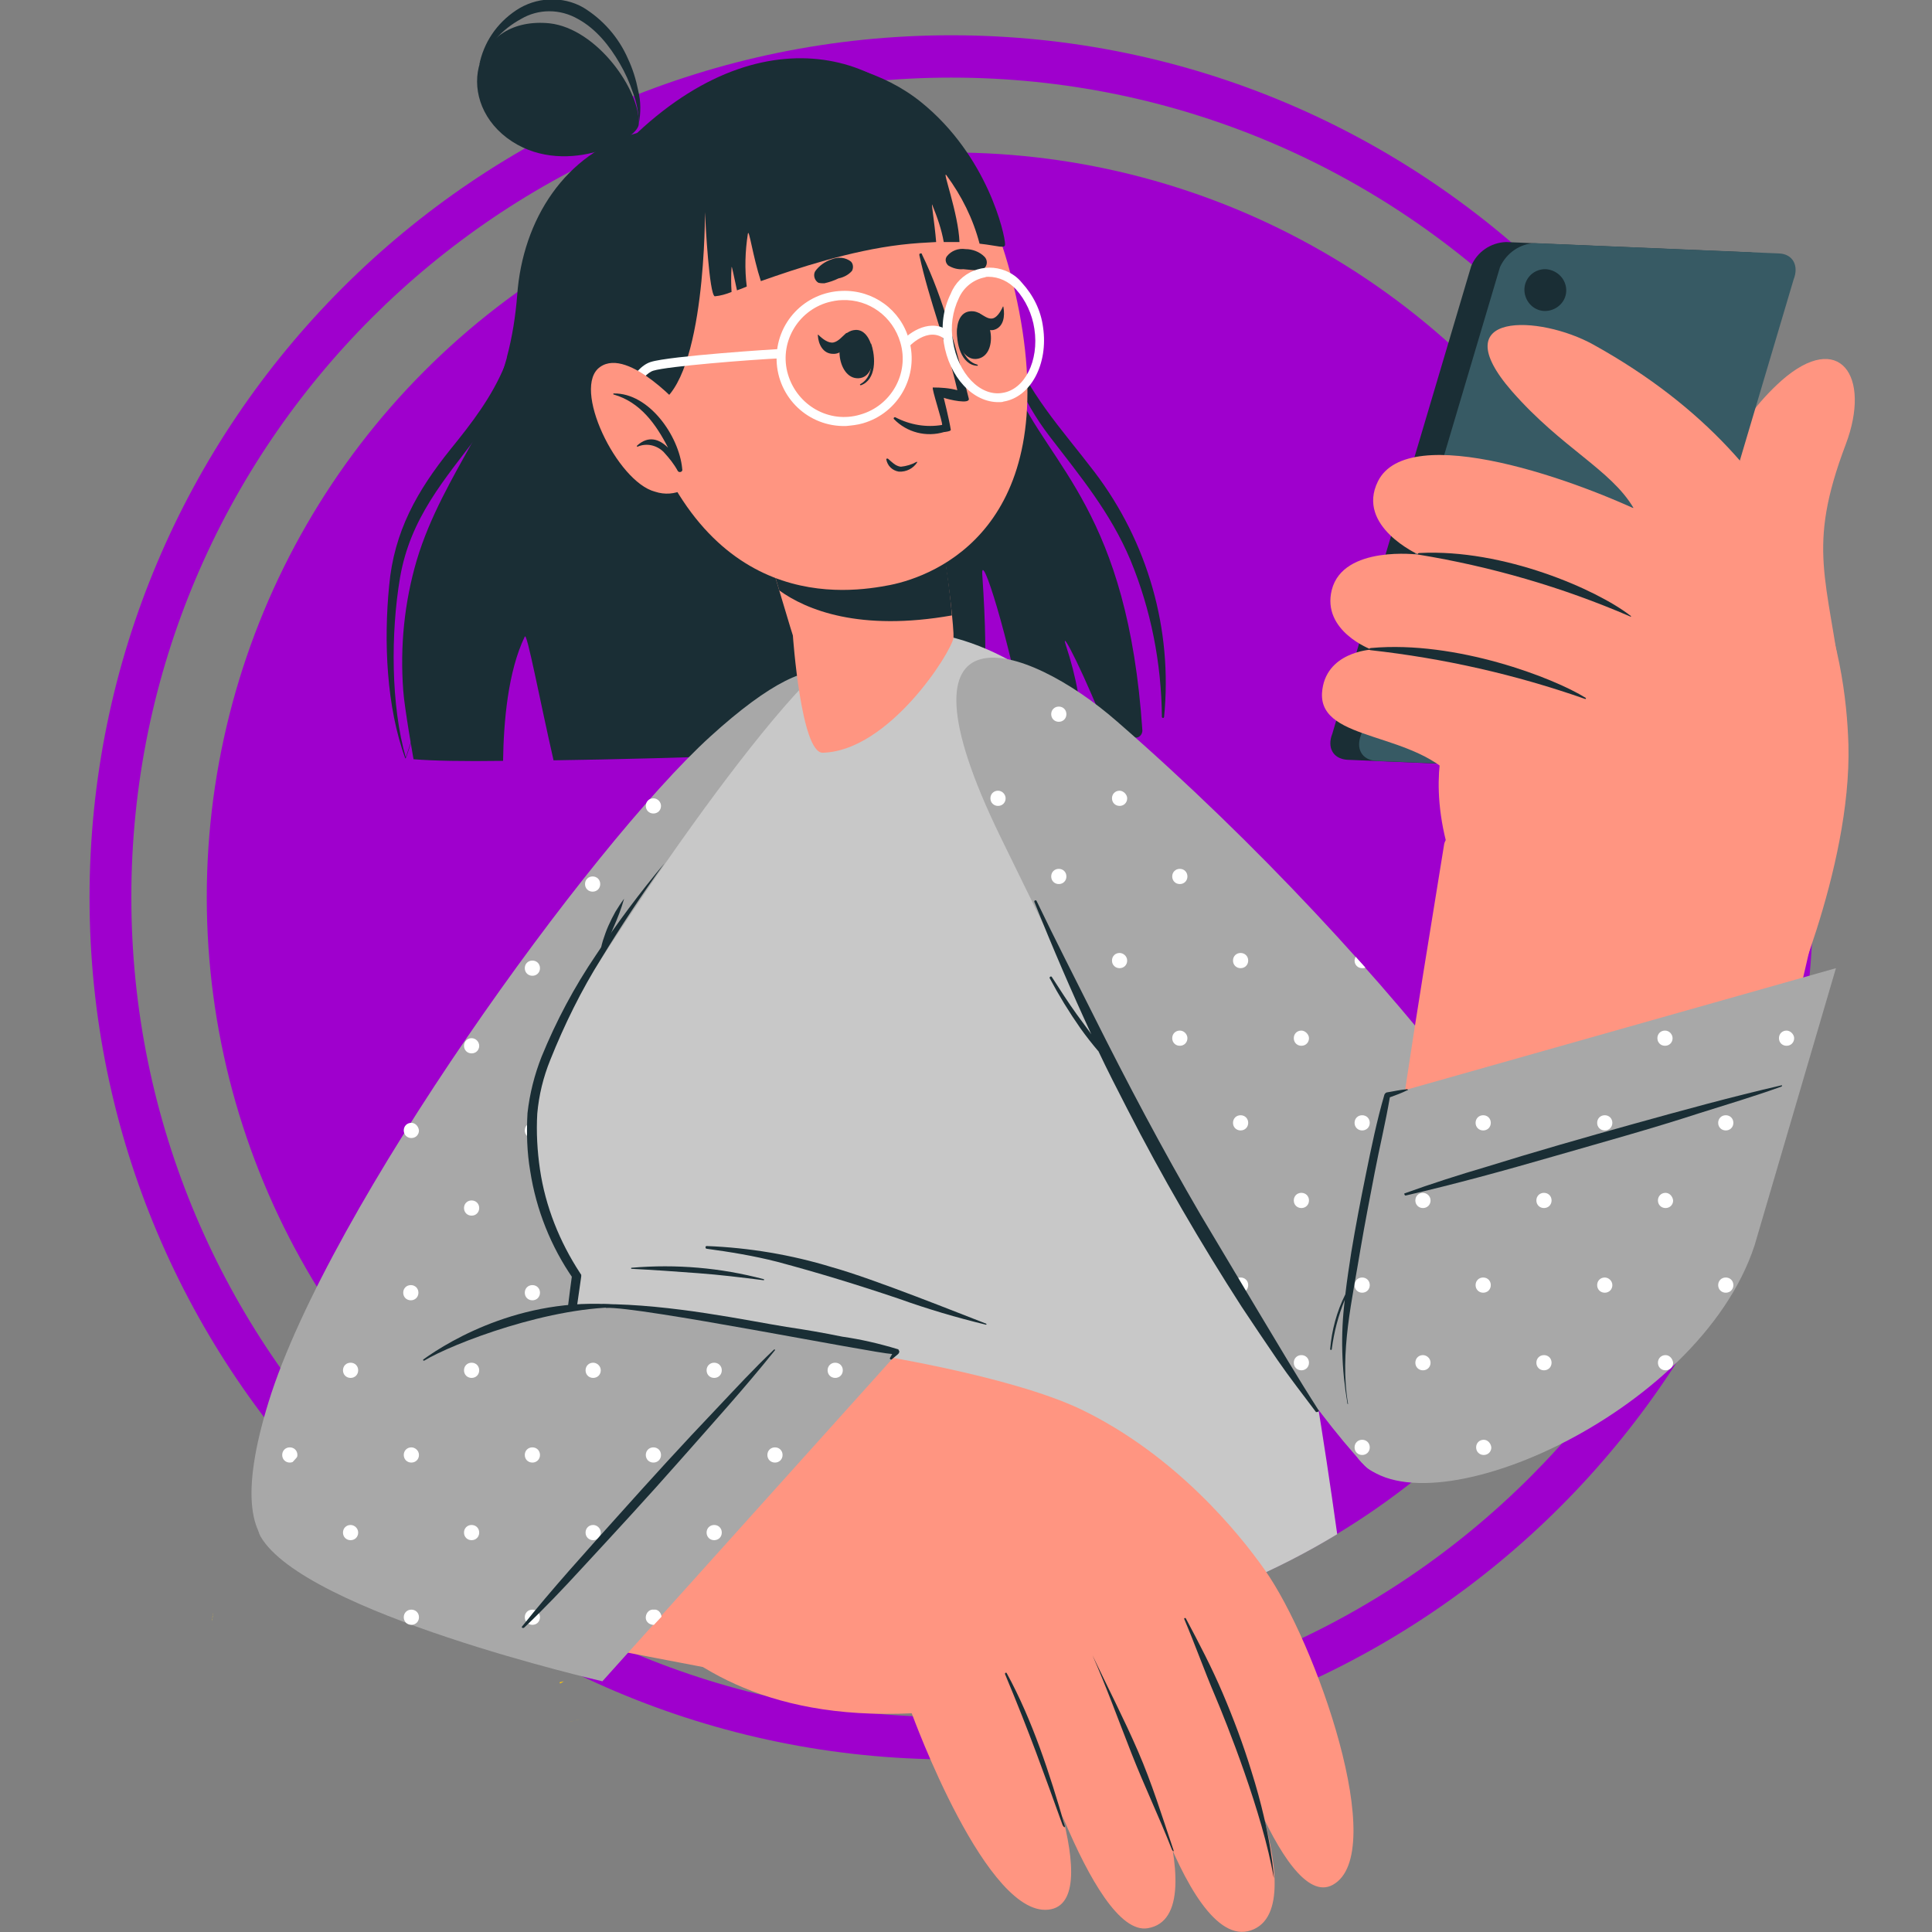 <?xml version="1.0" encoding="utf-8"?>
<!-- Generator: Adobe Illustrator 26.2.1, SVG Export Plug-In . SVG Version: 6.00 Build 0)  -->
<svg version="1.1" id="Layer_1" xmlns="http://www.w3.org/2000/svg" xmlns:xlink="http://www.w3.org/1999/xlink" x="0px" y="0px"
	 viewBox="0 0 356 356" style="enable-background:new 0 0 356 356;" xml:space="preserve">
<rect x="0" y="0" width="356" height="356" fill="#808080" stroke="none"/>
<style type="text/css">
	.st0{fill:#9F00CD;}
	.st1{fill:#1A2E35;}
	.st2{fill:#FFC800;}
	.st3{fill:#FF9581;}
	.st4{fill:#A8A8A8;}
	.st5{fill:#FFFFFF;}
	.st6{fill:#C8C8C8;}
	.st7{fill:#375A64;}
	.st8{fill:#DCDCDC;}
</style>
<path class="st0" d="M175.3,324.2c-87.6,0-158.8-71.2-158.8-158.8S87.7,6.5,175.3,6.5s158.8,71.2,158.8,158.8
	S262.9,324.2,175.3,324.2z M175.3,14.3C92,14.3,24.2,82,24.2,165.3S92,316.4,175.3,316.4s151-67.8,151-151.1S258.6,14.3,175.3,14.3z
	"/>
<circle class="st0" cx="175.3" cy="165.3" r="137.2"/>
<path class="st1" d="M210.5,134.6c0,0.6-0.4,1.2-1,1.3c-1.4,0.1-3.1,0.2-5,0.3c-4.5-11.7-9.3-21-8.1-17.3c1.9,5.7,3,11.6,3.1,17.6
	c-2.2,0.1-7.3,0.4-9.9,0.5c-3.9-20.6-8.9-35.8-8.6-31.1c1.3,19,0.1,25.1-1.2,31.6c-23.9,1.1-55.2,2.3-77.8,2.6
	c-2.6-11.4-4.9-23.7-5.3-22.8c-3.1,6.4-3.9,15.7-4,22.9c-7.2,0.1-13,0-16.5-0.3c0,0-1.7-9.6-1.9-12.7c-0.6-8.1,0.2-16.2,2.5-24
	c2.4-8,6.5-15,10.5-22.2l0.1-0.2c0,0,0,0,0-0.1c2.6-4.7,4.6-9.7,6-14.8c0,0,0-0.1,0-0.1c1-3.7,1.6-7.6,1.9-11.4
	c1-14,8.9-26.2,22.1-29.9c25-23.4,50-13.6,57.5,4.4c0.7,1.8,1.4,3.8,2.1,6v0.1c2.6,8.1,4.8,18.6,7,26.8l0,0c0,0,0,0.1,0,0.1l0,0
	c0.8,3.2,1.8,6.3,3,9.4C193.4,86,207.8,94.3,210.5,134.6z"/>
<path class="st1" d="M111.8,28.5c-8.7,4.5-14,11.1-15.3,21.4c-0.8,6-1.2,11.8-3.5,17.5c-2.4,5.8-6.1,10.6-10,15.4
	c-6.1,7.6-10.4,15.1-11.3,25.2c-1,10.2-0.5,22.3,3,31.8 M74.8,139.7c-2.8-9.7-2.8-23.1-1.1-33.2c1.9-11.1,8.2-18.1,14.6-26.6
	c5.1-6.6,8.4-14.4,9.5-22.7c0.6-5.1,0.6-10.3,2.6-15.1c2.4-5.7,7.3-9.3,12.1-12.5c0.3-0.2,0.3-0.6,0.2-0.8c-0.2-0.2-0.5-0.3-0.8-0.2
	L74.8,139.7z"/>
<path class="st1" d="M201.7,87c-6.1-8-12.5-14.7-16.1-24.6c-3.3-9-5.1-18.5-8.4-27.5c0-0.1-0.1-0.1-0.1-0.1c-0.1,0-0.1,0.1-0.1,0.1
	c5.1,16,6.1,32.1,16.4,45.5c5.6,7.3,11.2,14,14.9,22.8c3.8,9.2,5.7,19,5.8,28.9c0,0.1,0.1,0.2,0.2,0.2s0.2-0.1,0.2-0.2
	C216.1,116,211.5,99.9,201.7,87z"/>
<path class="st2" d="M39.1,298.3c0.1-0.4,0.1-0.8,0.2-1.2c-0.1,0.5-0.2,1-0.2,1.5C39.1,298.5,39.1,298.4,39.1,298.3z"/>
<path class="st2" d="M103.9,309.8c-0.2,0.1-0.4,0.3-0.7,0.4l-0.1-0.2l0,0C103.4,309.9,103.6,309.9,103.9,309.8
	C103.8,309.8,103.9,309.8,103.9,309.8z"/>
<path class="st3" d="M130.7,137.4c-40.5,41.1-91.5,127.5-82,145c10.6,19.5,67-38.1,66.8-41.4c-0.2-2.6,19.7-55,34.8-93.2
	S140.7,127.2,130.7,137.4z"/>
<path class="st4" d="M115.9,241c1.7-5.6,28.7-74.8,36.5-96.7s0.6-28.7-21.5-8.6s-70.4,87-81.4,122.6c-10.6,34.2,7,34.2,30.3,18.5
	C98.7,263.8,115.9,241,115.9,241z"/>
<path class="st5" d="M155.2,132.5c0,0.4-0.1,0.8-0.1,1.2c-0.3,0.4-0.7,0.6-1.2,0.6c-0.8,0-1.4-0.6-1.4-1.4c0,0,0,0,0,0
	c0-0.8,0.6-1.4,1.4-1.4C154.5,131.6,155,131.9,155.2,132.5z M109.2,161.5c-0.8,0-1.4,0.6-1.4,1.4c0,0.8,0.6,1.4,1.4,1.4
	c0.8,0,1.4-0.6,1.4-1.4c0,0,0,0,0,0C110.6,162.1,110,161.5,109.2,161.5C109.3,161.4,109.3,161.4,109.2,161.5L109.2,161.5z
	 M131.6,161.5c-0.8,0-1.4,0.6-1.4,1.4c0,0.8,0.6,1.4,1.4,1.4c0.8,0,1.4-0.6,1.4-1.4c0,0,0,0,0,0C133,162.1,132.4,161.5,131.6,161.5
	C131.6,161.4,131.6,161.4,131.6,161.5L131.6,161.5z M120.4,147.1c-0.8,0-1.4,0.6-1.4,1.4s0.6,1.4,1.4,1.4s1.4-0.6,1.4-1.4l0,0
	C121.8,147.8,121.2,147.1,120.4,147.1C120.4,147.1,120.4,147.1,120.4,147.1L120.4,147.1z M142.8,147.1c-0.8,0-1.4,0.6-1.4,1.4
	s0.6,1.4,1.4,1.4s1.4-0.6,1.4-1.4l0,0C144.2,147.8,143.5,147.1,142.8,147.1C142.8,147.1,142.8,147.1,142.8,147.1L142.8,147.1z
	 M86.9,191.3c-0.8,0-1.4,0.6-1.4,1.4s0.6,1.4,1.4,1.4s1.4-0.6,1.4-1.4l0,0C88.3,192,87.7,191.3,86.9,191.3
	C86.9,191.3,86.9,191.3,86.9,191.3L86.9,191.3z M109.2,191.3c-0.8,0-1.4,0.6-1.4,1.4s0.6,1.4,1.4,1.4s1.4-0.6,1.4-1.4l0,0
	C110.6,192,110,191.3,109.2,191.3C109.3,191.3,109.3,191.3,109.2,191.3L109.2,191.3z M131.6,191.3c-0.8,0-1.4,0.6-1.4,1.4
	s0.6,1.4,1.4,1.4s1.4-0.6,1.4-1.4l0,0C133,192,132.4,191.3,131.6,191.3C131.6,191.3,131.6,191.3,131.6,191.3L131.6,191.3z M98.1,177
	c-0.8,0-1.4,0.6-1.4,1.4s0.6,1.4,1.4,1.4s1.4-0.6,1.4-1.4l0,0C99.5,177.6,98.9,177,98.1,177z M120.4,177c-0.8,0-1.4,0.6-1.4,1.4
	s0.6,1.4,1.4,1.4s1.4-0.6,1.4-1.4l0,0C121.8,177.6,121.2,177,120.4,177z M86.9,221.2c-0.8,0-1.4,0.6-1.4,1.4s0.6,1.4,1.4,1.4
	s1.4-0.6,1.4-1.4l0,0C88.3,221.8,87.7,221.2,86.9,221.2L86.9,221.2z M109.3,221.2c-0.8,0-1.4,0.6-1.4,1.4s0.6,1.4,1.4,1.4
	s1.4-0.6,1.4-1.4l0,0C110.6,221.8,110,221.2,109.3,221.2L109.3,221.2z M75.8,206.9c-0.8,0-1.4,0.6-1.4,1.4c0,0.8,0.6,1.4,1.4,1.4
	c0.8,0,1.4-0.6,1.4-1.4c0,0,0,0,0,0C77.1,207.5,76.5,206.9,75.8,206.9C75.8,206.9,75.8,206.9,75.8,206.9z M98.1,206.9
	c-0.8,0-1.4,0.6-1.4,1.4c0,0.8,0.6,1.4,1.4,1.4c0.8,0,1.4-0.6,1.4-1.4c0,0,0,0,0,0C99.5,207.5,98.9,206.9,98.1,206.9
	C98.1,206.9,98.1,206.9,98.1,206.9z M120.4,206.9c-0.8,0-1.4,0.6-1.4,1.4c0,0.8,0.6,1.4,1.4,1.4c0.8,0,1.4-0.6,1.4-1.4c0,0,0,0,0,0
	C121.8,207.5,121.2,206.9,120.4,206.9C120.4,206.9,120.4,206.9,120.4,206.9z M64.6,251.1c-0.8,0-1.4,0.6-1.4,1.4
	c0,0.8,0.6,1.4,1.4,1.4c0.8,0,1.4-0.6,1.4-1.4c0,0,0,0,0,0C66,251.7,65.4,251.1,64.6,251.1C64.6,251.1,64.6,251.1,64.6,251.1
	L64.6,251.1z M86.9,251.1c-0.8,0-1.4,0.6-1.4,1.4c0,0.8,0.6,1.4,1.4,1.4c0.8,0,1.4-0.6,1.4-1.4c0,0,0,0,0,0
	C88.3,251.7,87.7,251.1,86.9,251.1C86.9,251.1,86.9,251.1,86.9,251.1L86.9,251.1z M75.7,236.8c-0.8,0-1.4,0.6-1.4,1.4
	s0.6,1.4,1.4,1.4s1.4-0.6,1.4-1.4l0,0C77.1,237.4,76.5,236.8,75.7,236.8L75.7,236.8z M98.1,236.8c-0.8,0-1.4,0.6-1.4,1.4
	s0.6,1.4,1.4,1.4s1.4-0.6,1.4-1.4l0,0C99.5,237.4,98.9,236.8,98.1,236.8L98.1,236.8z M64.6,281c-0.8,0-1.4,0.6-1.4,1.4
	c0,0.8,0.6,1.4,1.4,1.4s1.4-0.6,1.4-1.4S65.3,281,64.6,281L64.6,281z M53.4,266.7c-0.8,0-1.4,0.6-1.4,1.4c0,0.8,0.6,1.4,1.4,1.4
	s1.4-0.6,1.4-1.4c0,0,0,0,0,0C54.8,267.3,54.2,266.7,53.4,266.7C53.4,266.7,53.4,266.7,53.4,266.7L53.4,266.7z M75.8,266.7
	c-0.8,0-1.4,0.6-1.4,1.4c0,0.8,0.6,1.4,1.4,1.4c0.8,0,1.4-0.6,1.4-1.4c0,0,0,0,0,0C77.2,267.3,76.5,266.7,75.8,266.7
	C75.8,266.7,75.8,266.7,75.8,266.7L75.8,266.7z"/>
<path class="st6" d="M246.4,282.7C201.2,310.1,144.2,309,100,280l0.3-1.8l5.8-43.1c0,0-13.7-23.9-5.7-41.1c4-8.7,39.2-62.8,54-73.5
	c13.9-10.1,34.1,0.7,41.6,8.6C222.6,157.2,236.3,210.4,246.4,282.7z"/>
<path class="st1" d="M100.4,278.2c0.7-7.2,1.5-14.4,2.4-21.6s1.6-14.4,2.6-21.6l0.2,0.6c-4.1-5.9-6.8-12.7-7.9-19.8
	c-0.6-3.5-0.7-7.1-0.5-10.7c0.4-3.6,1.3-7.1,2.6-10.4c2.7-6.6,6-12.8,10-18.7c3.9-5.9,8.1-11.5,12.6-16.9c-4.1,5.7-8,11.6-11.6,17.5
	c-3.7,5.9-6.8,12.2-9.4,18.7c-1.3,3.2-2.1,6.5-2.4,9.9c-0.2,3.4,0,6.9,0.5,10.3c1,6.8,3.6,13.3,7.4,19.1l0.2,0.3v0.3
	c-1,7.2-2.1,14.3-3.2,21.5C102.8,263.9,101.6,271.1,100.4,278.2z"/>
<path class="st1" d="M110.6,176.2c0-1,0.2-1.9,0.5-2.9c0.3-0.9,0.6-1.8,1-2.7c0.4-0.9,0.8-1.7,1.3-2.6c0.5-0.8,1-1.6,1.6-2.4
	c-0.5,1.8-1.2,3.6-2,5.4C112.3,172.7,111.5,174.4,110.6,176.2z"/>
<path class="st1" d="M130.2,229.6c7.8,0.3,15.6,1.6,23.1,3.9c7.6,2.1,24.2,8.8,28.4,10.4c0,0,0.1,0.1,0.1,0.1c0,0-0.1,0.1-0.1,0.1
	l0,0c-5.4-1.3-10.8-2.9-16.1-4.8c-7.4-2.5-14.9-4.8-22.4-6.8c-4.3-1.1-8.6-1.8-13-2.4c-0.1,0-0.2-0.1-0.2-0.3
	C130,229.7,130.1,229.6,130.2,229.6z"/>
<path class="st1" d="M116.4,233.6c8.2-0.7,16.4,0,24.3,2.1c0,0,0.1,0,0.1,0.1c0,0,0,0.1-0.1,0.1c-4-0.5-8-1-12.1-1.3
	s-8.1-0.6-12.2-0.8c-0.1,0-0.1,0-0.1-0.1S116.3,233.6,116.4,233.6z"/>
<path class="st3" d="M48.7,282.4c9.1,13,34,15.5,95.9,27.7c8.6,1.7,36.7-55.6,27.6-57.9c-11.4-2.9-56.3-11.4-59.7-11.6
	C84.2,238.7,42.5,273.5,48.7,282.4z"/>
<path class="st3" d="M159.8,249.4c0,0,26.2,4,39.4,10.3c17.6,8.5,29.3,23.1,33.8,29.5c9.5,13.4,23.1,52.3,12.6,58.1
	c-9.5,5.3-21.4-35.1-21.4-35.1s19,39.2,6.3,43.5s-23.8-43.5-23.8-43.5s18.6,40.8,4.8,43.1c-10.4,1.8-22.9-40.9-22.9-40.9
	s15.7,35.1,5.1,37.4c-11.7,2.5-25.7-36.1-25.7-36.1c-27.9,1.3-41.8-9.5-50.7-18.3C115.1,295.4,159.8,249.4,159.8,249.4z"/>
<path class="st1" d="M218.5,298.2c2.4,4.5,4.8,9.1,6.8,13.8s3.8,9.5,5.3,14.4c3.8,12,4.2,20.1,4.1,19.6c-2-11.8-8.8-28.8-10.8-33.5
	s-3.7-9.5-5.7-14.2C218.2,298.1,218.4,298.1,218.5,298.2z"/>
<path class="st1" d="M201.3,305c2.8,5.9,5.8,11.7,8.4,17.7s4.4,11.9,6.5,18.1c0.2,0.5-0.1,0.4-0.3-0.1c-2.4-6.1-5-11.5-7.4-17.6
	s-4.6-12.2-7.2-18.1C201.1,305,201.2,305,201.3,305z"/>
<path class="st1" d="M185.5,308.3c4.8,8.8,7.9,18.5,10.7,28.1c0.1,0.5-0.2,0.3-0.4-0.1c-3.4-9.4-6-16.8-10.6-27.8
	C185.1,308.3,185.4,308.1,185.5,308.3z"/>
<path class="st4" d="M165.3,249.4L111,309.8c0,0-54.9-12.6-63-26.7c-5.3-9.3,36-46.8,67.2-42.4L165.3,249.4z"/>
<path class="st5" d="M88.3,252.5c0,0.8-0.6,1.4-1.4,1.4c-0.8,0-1.4-0.6-1.4-1.4c0-0.8,0.6-1.4,1.4-1.4c0,0,0,0,0,0
	C87.7,251.1,88.3,251.7,88.3,252.5z M109.3,251.1c-0.8,0-1.4,0.6-1.4,1.4c0,0.8,0.6,1.4,1.4,1.4c0.8,0,1.4-0.6,1.4-1.4c0,0,0,0,0,0
	C110.7,251.7,110,251.1,109.3,251.1C109.3,251.1,109.3,251.1,109.3,251.1L109.3,251.1z M131.6,251.1c-0.8,0-1.4,0.6-1.4,1.4
	c0,0.8,0.6,1.4,1.4,1.4c0.8,0,1.4-0.6,1.4-1.4c0,0,0,0,0,0C133,251.7,132.4,251.1,131.6,251.1C131.6,251.1,131.6,251.1,131.6,251.1
	L131.6,251.1z M153.9,251.1c-0.8,0-1.4,0.6-1.4,1.4c0,0.8,0.6,1.4,1.4,1.4c0.8,0,1.4-0.6,1.4-1.4c0,0,0,0,0,0
	C155.3,251.7,154.7,251.1,153.9,251.1C153.9,251.1,153.9,251.1,153.9,251.1L153.9,251.1z M64.6,281c-0.8,0-1.4,0.6-1.4,1.4
	c0,0.8,0.6,1.4,1.4,1.4s1.4-0.6,1.4-1.4S65.3,281,64.6,281L64.6,281z M86.9,281c-0.8,0-1.4,0.6-1.4,1.4c0,0.8,0.6,1.4,1.4,1.4
	s1.4-0.6,1.4-1.4S87.7,281,86.9,281L86.9,281z M109.3,281c-0.8,0-1.4,0.6-1.4,1.4c0,0.8,0.6,1.4,1.4,1.4s1.4-0.6,1.4-1.4
	S110,281,109.3,281L109.3,281z M131.6,281c-0.8,0-1.4,0.6-1.4,1.4c0,0.8,0.6,1.4,1.4,1.4s1.4-0.6,1.4-1.4S132.4,281,131.6,281
	L131.6,281z M75.8,266.7c-0.8,0-1.4,0.6-1.4,1.4c0,0.8,0.6,1.4,1.4,1.4c0.8,0,1.4-0.6,1.4-1.4c0,0,0,0,0,0
	C77.2,267.3,76.5,266.7,75.8,266.7C75.8,266.7,75.8,266.7,75.8,266.7L75.8,266.7z M98.1,266.7c-0.8,0-1.4,0.6-1.4,1.4
	c0,0.8,0.6,1.4,1.4,1.4c0.8,0,1.4-0.6,1.4-1.4c0,0,0,0,0,0C99.5,267.3,98.9,266.7,98.1,266.7C98.1,266.7,98.1,266.7,98.1,266.7
	L98.1,266.7z M120.4,266.7c-0.8,0-1.4,0.6-1.4,1.4c0,0.8,0.6,1.4,1.4,1.4c0.8,0,1.4-0.6,1.4-1.4c0,0,0,0,0,0
	C121.8,267.3,121.2,266.7,120.4,266.7C120.5,266.7,120.4,266.7,120.4,266.7L120.4,266.7z M142.8,266.7c-0.8,0-1.4,0.6-1.4,1.4
	c0,0.8,0.6,1.4,1.4,1.4c0.8,0,1.4-0.6,1.4-1.4c0,0,0,0,0,0C144.2,267.3,143.6,266.7,142.8,266.7
	C142.8,266.7,142.8,266.7,142.8,266.7L142.8,266.7z M75.8,296.6c-0.8,0-1.4,0.6-1.4,1.4c0,0.8,0.6,1.4,1.4,1.4s1.4-0.6,1.4-1.4
	C77.2,297.2,76.6,296.6,75.8,296.6C75.8,296.5,75.8,296.5,75.8,296.6L75.8,296.6z M98.1,296.6c-0.8,0-1.4,0.6-1.4,1.4
	c0,0.8,0.6,1.4,1.4,1.4s1.4-0.6,1.4-1.4C99.5,297.2,98.9,296.6,98.1,296.6C98.1,296.5,98.1,296.5,98.1,296.6L98.1,296.6z
	 M120.5,296.6c-0.8-0.1-1.4,0.5-1.5,1.3c-0.1,0.8,0.5,1.4,1.3,1.5c0.1,0,0.2,0,0.2,0l1.4-1.5l0,0
	C121.8,297.1,121.2,296.5,120.5,296.6L120.5,296.6z"/>
<path class="st1" d="M78,250.5c5-3.6,19.2-12.1,37.3-9.9c0.2,0,0.2,0.3,0,0.3c-13.6-0.4-32,6.7-37.1,9.8
	C78,250.8,77.9,250.6,78,250.5z"/>
<path class="st1" d="M96.2,299.7c5.6-7,11.6-13.6,17.6-20.3s12-13.3,18.2-19.8c3.5-3.7,6.9-7.4,10.6-10.9c0.1-0.1,0.3,0,0.2,0.1
	c-5.6,7-11.6,13.6-17.5,20.3s-12,13.3-18.1,19.9c-3.4,3.7-6.9,7.4-10.6,10.9C96.4,300.1,96,299.9,96.2,299.7z"/>
<path class="st1" d="M165.4,248.6c-3.3-1-6.7-1.8-10.2-2.3c-3.4-0.7-6.9-1.3-10.3-1.8c-6.9-1.1-21.2-4.2-33.9-4.2
	c-0.1,0,0.6,0.7,0.7,0.7c6-0.3,49.1,8.3,52.7,8.5c-0.1,0.2-0.3,0.5-0.4,0.7c-0.1,0.2,0.1,0.4,0.3,0.3c0.4-0.3,0.8-0.7,1.2-1
	c0.2-0.2,0.3-0.5,0.1-0.7C165.6,248.7,165.5,248.6,165.4,248.6z"/>
<path class="st4" d="M205.9,133c51.9,45.2,92.7,101.1,90,115.1c-4.9,26-39.2,27.6-44.4,22c-21-22.8-43.2-66.8-67.2-116
	C162.9,110.1,188.9,118.1,205.9,133z"/>
<path class="st5" d="M196.5,131.6c0,0.8-0.6,1.4-1.4,1.4c-0.8,0-1.4-0.6-1.4-1.4c0-0.8,0.6-1.4,1.4-1.4c0,0,0,0,0,0
	C195.9,130.2,196.5,130.8,196.5,131.6C196.5,131.5,196.5,131.5,196.5,131.6z M195.1,160.1c-0.8,0-1.4,0.6-1.4,1.4s0.6,1.4,1.4,1.4
	c0.8,0,1.4-0.6,1.4-1.4c0,0,0,0,0,0C196.5,160.7,195.9,160.1,195.1,160.1z M217.4,160.1c-0.8,0-1.4,0.6-1.4,1.4s0.6,1.4,1.4,1.4
	c0.8,0,1.4-0.6,1.4-1.4c0,0,0,0,0,0C218.8,160.7,218.2,160.1,217.4,160.1z M183.9,145.7c-0.8,0-1.4,0.6-1.4,1.4s0.6,1.4,1.4,1.4
	c0.8,0,1.4-0.6,1.4-1.4c0,0,0,0,0,0C185.3,146.4,184.7,145.7,183.9,145.7C183.9,145.7,183.9,145.7,183.9,145.7L183.9,145.7z
	 M206.3,145.7c-0.8,0-1.4,0.6-1.4,1.4c0,0.8,0.6,1.4,1.4,1.4c0.8,0,1.4-0.6,1.4-1.4c0,0,0,0,0,0C207.7,146.4,207,145.7,206.3,145.7
	L206.3,145.7L206.3,145.7z M217.4,189.9c-0.8,0-1.4,0.6-1.4,1.4c0,0.8,0.6,1.4,1.4,1.4c0.8,0,1.4-0.6,1.4-1.4c0,0,0,0,0,0
	C218.8,190.6,218.2,189.9,217.4,189.9L217.4,189.9L217.4,189.9z M239.8,189.9c-0.8,0-1.4,0.6-1.4,1.4c0,0.8,0.6,1.4,1.4,1.4
	c0.8,0,1.4-0.6,1.4-1.4c0,0,0,0,0,0C241.2,190.6,240.5,189.9,239.8,189.9L239.8,189.9L239.8,189.9z M261.6,190
	c-0.7,0.3-1.1,1-0.8,1.8c0.3,0.7,1,1.1,1.8,0.8c0.3-0.1,0.6-0.3,0.7-0.6C262.7,191.4,262.2,190.7,261.6,190L261.6,190z M206.3,175.6
	c-0.8,0-1.4,0.6-1.4,1.4s0.6,1.4,1.4,1.4c0.8,0,1.4-0.6,1.4-1.4c0,0,0,0,0,0C207.7,176.2,207,175.6,206.3,175.6L206.3,175.6z
	 M228.6,175.6c-0.8,0-1.4,0.6-1.4,1.4c0,0.8,0.6,1.4,1.4,1.4c0.8,0,1.4-0.6,1.4-1.4c0,0,0,0,0,0C230,176.2,229.4,175.6,228.6,175.6
	L228.6,175.6z M249.8,176.3c-0.1,0.2-0.2,0.5-0.2,0.7c0,0.8,0.6,1.4,1.4,1.4c0.2,0,0.4,0,0.6-0.1C251,177.6,250.4,177,249.8,176.3
	L249.8,176.3z M218,219.9c0.3,0.5,0.5,1,0.8,1.5c0-0.1,0-0.1,0-0.2C218.8,220.6,218.5,220.1,218,219.9z M239.8,219.8
	c-0.8,0-1.4,0.6-1.4,1.4s0.6,1.4,1.4,1.4c0.8,0,1.4-0.6,1.4-1.4c0,0,0,0,0,0C241.2,220.4,240.6,219.8,239.8,219.8
	C239.8,219.8,239.8,219.8,239.8,219.8L239.8,219.8z M262.2,219.8c-0.8,0-1.4,0.6-1.4,1.4s0.6,1.4,1.4,1.4c0.8,0,1.4-0.6,1.4-1.4
	c0,0,0,0,0,0C263.5,220.4,262.9,219.8,262.2,219.8C262.1,219.8,262.1,219.8,262.2,219.8L262.2,219.8z M284,219.9L284,219.9
	c-0.5,0.2-0.8,0.7-0.8,1.3c0,0.8,0.7,1.4,1.4,1.4c0.3,0,0.7-0.1,0.9-0.4C284.9,221.5,284.4,220.7,284,219.9L284,219.9z M228.6,205.5
	c-0.8,0-1.4,0.6-1.4,1.4c0,0.8,0.6,1.4,1.4,1.4c0.8,0,1.4-0.6,1.4-1.4c0,0,0,0,0,0C230,206.1,229.4,205.5,228.6,205.5
	C228.6,205.5,228.6,205.5,228.6,205.5L228.6,205.5z M251,205.5c-0.8,0-1.4,0.6-1.4,1.4c0,0.8,0.6,1.4,1.4,1.4c0.8,0,1.4-0.6,1.4-1.4
	c0,0,0,0,0,0C252.4,206.1,251.8,205.5,251,205.5L251,205.5z M274.7,206.6L274.7,206.6L274.7,206.6c-0.2-0.3-0.4-0.6-0.6-0.9
	c-0.7-0.4-1.5-0.1-1.9,0.5c-0.1,0.2-0.2,0.4-0.2,0.7c-0.1,0.8,0.5,1.4,1.3,1.5c0.8,0.1,1.4-0.5,1.5-1.3c0-0.1,0-0.2,0-0.2
	C274.7,206.8,274.7,206.7,274.7,206.6L274.7,206.6z M239.8,249.7c-0.8,0-1.4,0.6-1.4,1.4c0,0.8,0.6,1.4,1.4,1.4
	c0.8,0,1.4-0.6,1.4-1.4c0,0,0,0,0,0C241.2,250.3,240.6,249.7,239.8,249.7C239.8,249.7,239.8,249.7,239.8,249.7L239.8,249.7z
	 M262.2,249.7c-0.8,0-1.4,0.6-1.4,1.4c0,0.8,0.6,1.4,1.4,1.4c0.8,0,1.4-0.6,1.4-1.4c0,0,0,0,0,0
	C263.5,250.3,262.9,249.7,262.2,249.7C262.1,249.7,262.1,249.7,262.2,249.7L262.2,249.7z M284.5,249.7c-0.8,0-1.4,0.6-1.4,1.4
	c0,0.8,0.6,1.4,1.4,1.4c0.8,0,1.4-0.6,1.4-1.4c0,0,0,0,0,0C285.9,250.3,285.3,249.7,284.5,249.7
	C284.5,249.7,284.5,249.7,284.5,249.7L284.5,249.7z M228.6,235.4c-0.8,0-1.4,0.6-1.4,1.4s0.6,1.4,1.4,1.4c0.8,0,1.4-0.6,1.4-1.4
	c0,0,0,0,0,0C230,236,229.4,235.4,228.6,235.4C228.6,235.4,228.6,235.4,228.6,235.4L228.6,235.4z M251,235.4c-0.8,0-1.4,0.6-1.4,1.4
	s0.6,1.4,1.4,1.4c0.8,0,1.4-0.6,1.4-1.4c0,0,0,0,0,0C252.4,236,251.8,235.4,251,235.4L251,235.4z M273.3,235.4
	c-0.8,0-1.4,0.6-1.4,1.4s0.6,1.4,1.4,1.4c0.8,0,1.4-0.6,1.4-1.4c0,0,0,0,0,0C274.7,236,274.1,235.4,273.3,235.4
	C273.3,235.4,273.3,235.4,273.3,235.4L273.3,235.4z M251,265.3c-0.8,0-1.4,0.6-1.4,1.4c0,0.8,0.6,1.4,1.4,1.4s1.4-0.6,1.4-1.4
	c0,0,0,0,0,0C252.4,265.9,251.8,265.3,251,265.3z M273.3,265.3c-0.8,0-1.4,0.6-1.4,1.4c0,0.8,0.6,1.4,1.4,1.4s1.4-0.6,1.4-1.4
	c0,0,0,0,0,0C274.7,265.9,274.1,265.3,273.3,265.3C273.3,265.3,273.3,265.3,273.3,265.3L273.3,265.3z"/>
<path class="st1" d="M243,259.9c-3.8-5.9-7.4-12-11-18s-7.2-12.1-10.8-18.1c-7-12-13.5-24.3-19.7-36.7c-3.5-7-7.1-14-10.5-21.1
	c-0.1-0.2-0.5-0.1-0.4,0.2c3.3,8.3,6.8,16.4,10.5,24.4l-0.2-0.3c-0.8-1.1-1.7-2.3-2.5-3.4c-1.6-2.2-3.1-4.6-4.6-6.9
	c-0.1-0.1-0.2-0.1-0.3,0c-0.1,0.1-0.1,0.1-0.1,0.2c1.7,3.2,3.6,6.3,5.7,9.3c1,1.4,2.1,2.8,3.2,4.1l0.1,0.1c1.7,3.6,3.5,7.1,5.3,10.6
	c6.4,12.5,13.5,24.7,21.1,36.5c2.2,3.3,4.4,6.6,6.6,9.8s4.7,6.4,7.1,9.6C242.8,260.2,243.1,260.1,243,259.9z"/>
<path class="st3" d="M260.1,265c-9.8-14.1-4.9-42.2,6-109.4c1.5-9.3,72.2-10,71.1,0c-1.4,12.6-14,62.5-17.2,69.9
	C303.9,261.4,266.8,274.6,260.1,265z"/>
<path class="st3" d="M339.5,127.7c-2.7-21.4-6.7-26.5,0.6-45.8c4.8-12.7-1.2-21.1-11.8-11.8c-17.2,15.3-19.5,43.6-17.5,53.7
	L339.5,127.7z"/>
<path class="st1" d="M271.1,49l-25.6,86.2c-1,2.5,0.1,4.6,2.7,4.8l45,1.9c2.8-0.1,5.3-1.8,6.4-4.4l25.6-86.2c1-2.5-0.1-4.6-2.7-4.8
	l-45-1.9C274.7,44.7,272.2,46.4,271.1,49z"/>
<path class="st7" d="M276.4,49.2l-25.6,86.2c-1,2.5,0.1,4.6,2.7,4.8l45,1.9c2.8-0.1,5.3-1.8,6.4-4.4l25.6-86.2
	c1-2.5-0.1-4.7-2.7-4.8l-45-1.9C280.1,44.9,277.6,46.6,276.4,49.2z"/>
<path class="st1" d="M288.6,53.7c-0.1,2.1-2,3.7-4.1,3.6c-2.1-0.1-3.7-2-3.6-4.1c0.1-2.1,1.9-3.7,4-3.6
	C287.1,49.8,288.7,51.6,288.6,53.7C288.6,53.7,288.6,53.7,288.6,53.7z"/>
<path class="st3" d="M328.4,188.1c0,0,12.8-27.8,12.2-50.9c-0.5-16-5.3-50.6-47-73.7c-9.9-5.5-27.9-6.2-15,8.6
	c9.2,10.5,18.2,14.4,22.4,21.5c0,0-23,1.7-28.1,11.9c-2.3,4.5-8.2,17-11.4,27.4c1.6,1,3.2,1.8,4.9,2.6c0,0-3.9,9.9,1.8,25.1
	L328.4,188.1z"/>
<path class="st3" d="M337.7,122.1c-5.7-6.2-18-19-31.6-26c-15.2-7.8-46.6-18.7-52.2-7.4c-4.1,8.3,7.5,13.5,7.5,13.5
	s-13.9-1.8-16,6.5c-1.9,7.6,7.3,11,7.3,11s-8.6,0.4-9.1,8c-0.5,9.2,17.6,6.9,25.1,16.6C270.4,146.5,337.7,122.1,337.7,122.1z"/>
<path class="st1" d="M300.5,113.5c-6.3-4.9-23.5-12.4-38.9-11.6c-0.4,0-0.5,0.3-0.2,0.3c13.4,2.2,26.5,6,39,11.4
	C300.5,113.7,300.6,113.6,300.5,113.5z"/>
<path class="st1" d="M292.2,128.6c-5.9-3.7-23.9-10.6-39.5-9.2c-0.4,0-0.5,0.3-0.2,0.4c13.5,1.5,26.8,4.5,39.6,9
	C292.2,128.8,292.3,128.7,292.2,128.6z"/>
<path class="st4" d="M338.3,178.4l-82,23.2c0,0-16.4,53.7-6,67.2c11.1,14.4,62.7-7.9,73-39.3L338.3,178.4z"/>
<path class="st5" d="M308.2,191.3c0,0.8-0.6,1.4-1.4,1.4c-0.8,0-1.4-0.6-1.4-1.4c0-0.8,0.6-1.4,1.4-1.4c0,0,0,0,0,0
	C307.6,189.9,308.2,190.6,308.2,191.3C308.2,191.3,308.2,191.3,308.2,191.3z M329.2,189.9c-0.8,0-1.4,0.6-1.4,1.4
	c0,0.8,0.6,1.4,1.4,1.4c0.8,0,1.4-0.6,1.4-1.4c0,0,0,0,0,0C330.6,190.6,329.9,189.9,329.2,189.9
	C329.2,189.9,329.2,189.9,329.2,189.9L329.2,189.9z M262.2,219.8c-0.8,0-1.4,0.6-1.4,1.4s0.6,1.4,1.4,1.4c0.8,0,1.4-0.6,1.4-1.4
	c0,0,0,0,0,0C263.6,220.4,262.9,219.8,262.2,219.8C262.2,219.8,262.1,219.8,262.2,219.8L262.2,219.8z M284.5,219.8
	c-0.8,0-1.4,0.6-1.4,1.4s0.6,1.4,1.4,1.4c0.8,0,1.4-0.6,1.4-1.4c0,0,0,0,0,0C285.9,220.4,285.3,219.8,284.5,219.8
	C284.5,219.8,284.5,219.8,284.5,219.8L284.5,219.8z M306.9,219.8c-0.8,0-1.4,0.6-1.4,1.4s0.6,1.4,1.4,1.4c0.8,0,1.4-0.6,1.4-1.4
	c0,0,0,0,0,0C308.2,220.4,307.6,219.8,306.9,219.8C306.8,219.8,306.8,219.8,306.9,219.8L306.9,219.8z M273.3,205.5
	c-0.8,0-1.4,0.6-1.4,1.4c0,0.8,0.6,1.4,1.4,1.4c0.8,0,1.4-0.6,1.4-1.4c0,0,0,0,0,0C274.7,206.1,274.1,205.5,273.3,205.5
	C273.3,205.5,273.3,205.5,273.3,205.5L273.3,205.5z M295.7,205.5c-0.8,0-1.4,0.6-1.4,1.4c0,0.8,0.6,1.4,1.4,1.4
	c0.8,0,1.4-0.6,1.4-1.4c0,0,0,0,0,0C297.1,206.1,296.5,205.5,295.7,205.5C295.7,205.5,295.7,205.5,295.7,205.5L295.7,205.5z
	 M318,205.5c-0.8,0-1.4,0.6-1.4,1.4c0,0.8,0.6,1.4,1.4,1.4c0.8,0,1.4-0.6,1.4-1.4c0,0,0,0,0,0C319.4,206.1,318.8,205.5,318,205.5
	C318,205.5,318,205.5,318,205.5L318,205.5z M262.2,249.7c-0.8,0-1.4,0.6-1.4,1.4c0,0.8,0.6,1.4,1.4,1.4c0.8,0,1.4-0.6,1.4-1.4
	c0,0,0,0,0,0C263.6,250.3,262.9,249.7,262.2,249.7C262.2,249.7,262.1,249.7,262.2,249.7L262.2,249.7z M284.5,249.7
	c-0.8,0-1.4,0.6-1.4,1.4c0,0.8,0.6,1.4,1.4,1.4c0.8,0,1.4-0.6,1.4-1.4c0,0,0,0,0,0C285.9,250.3,285.3,249.7,284.5,249.7
	C284.5,249.7,284.5,249.7,284.5,249.7L284.5,249.7z M306.9,249.7c-0.8,0-1.4,0.6-1.4,1.4c0,0.8,0.6,1.4,1.4,1.4
	c0.8,0,1.4-0.6,1.4-1.4c0,0,0,0,0,0C308.2,250.3,307.6,249.7,306.9,249.7C306.8,249.7,306.8,249.7,306.9,249.7L306.9,249.7z
	 M251,235.4c-0.8,0-1.4,0.6-1.4,1.4s0.6,1.4,1.4,1.4c0.8,0,1.4-0.6,1.4-1.4c0,0,0,0,0,0C252.4,236,251.8,235.4,251,235.4z
	 M273.3,235.4c-0.8,0-1.4,0.6-1.4,1.4s0.6,1.4,1.4,1.4c0.8,0,1.4-0.6,1.4-1.4c0,0,0,0,0,0C274.7,236,274.1,235.4,273.3,235.4
	C273.3,235.4,273.3,235.4,273.3,235.4L273.3,235.4z M295.7,235.4c-0.8,0-1.4,0.6-1.4,1.4s0.6,1.4,1.4,1.4c0.8,0,1.4-0.6,1.4-1.4
	c0,0,0,0,0,0C297.1,236,296.4,235.4,295.7,235.4C295.7,235.4,295.6,235.4,295.7,235.4L295.7,235.4z M318,235.4
	c-0.8,0-1.4,0.6-1.4,1.4s0.6,1.4,1.4,1.4c0.8,0,1.4-0.6,1.4-1.4c0,0,0,0,0,0C319.4,236,318.8,235.4,318,235.4
	C318,235.4,318,235.4,318,235.4L318,235.4z M251,265.3c-0.8,0-1.4,0.6-1.4,1.4c0,0.8,0.6,1.4,1.4,1.4s1.4-0.6,1.4-1.4c0,0,0,0,0,0
	C252.4,265.9,251.8,265.3,251,265.3C251,265.3,251,265.3,251,265.3L251,265.3z M273.4,265.3c-0.8,0-1.4,0.6-1.4,1.4
	c0,0.8,0.6,1.4,1.4,1.4s1.4-0.6,1.4-1.4c0,0,0,0,0,0C274.7,265.9,274.1,265.3,273.4,265.3C273.3,265.3,273.3,265.3,273.4,265.3
	L273.4,265.3z"/>
<path class="st1" d="M259,220.3c9.1-2.1,18.2-4.6,27.2-7.2s18.1-5.1,27-8c5.1-1.6,10.1-3.1,15.1-4.9c0.1-0.1,0.1-0.3-0.1-0.2
	c-9.1,2.1-18.2,4.6-27.2,7.1s-18.1,5.1-27.1,7.9c-5.1,1.5-10.1,3.1-15.1,4.9C258.7,219.9,258.8,220.3,259,220.3z"/>
<path class="st1" d="M259.3,200.7c-1.3,0.1-2.5,0.4-3.8,0.6c-0.2,0.1-0.3,0.2-0.4,0.4c-1.4,4.8-2.4,9.7-3.4,14.6s-1.9,9.6-2.7,14.4
	c-0.4,2.6-0.8,5.2-1.1,7.8c-1.6,3.2-2.5,6.6-2.8,10.1c0,0.2,0.3,0.2,0.3,0c0.4-3.1,1.2-6.2,2.4-9.1c-0.8,6.4-0.6,12.8,0.5,19.2
	c0,0,0.1,0,0.1,0c-1.6-9.5,0.8-19.3,2.3-28.6c0.8-4.7,1.7-9.3,2.6-14s2-9.2,2.8-13.9c1.1-0.4,2.2-0.8,3.2-1.3
	C259.5,201,259.4,200.7,259.3,200.7z"/>
<path class="st3" d="M175.7,117.5c-0.4,2.7-11.9,20.9-24.1,21.2c-4,0.1-5.5-21.6-5.5-21.6l-0.5-1.6l-6.6-22l25.1-18.8l3.6-2.5
	c0,0,1.4,6.2,3.1,13.8c0.1,0.4,0.2,0.7,0.2,1.1s0.2,0.8,0.3,1.2c0.3,1.1,0.5,2.3,0.8,3.5c0.2,0.9,0.4,1.8,0.5,2.7s0.4,1.9,0.5,2.8
	C174.9,106.7,175.8,116.3,175.7,117.5z"/>
<path class="st1" d="M175.4,113.4c-17,3-26.8-1-31.8-4.6L139,93.5l25.1-18.8l3.6-2.5c0,0,1.4,6.1,3.1,13.8c0.1,0.3,0.2,0.7,0.2,1.1
	s0.2,0.8,0.3,1.2c0.3,1.1,0.5,2.3,0.8,3.5c0.2,0.9,0.4,1.8,0.5,2.7s0.4,1.8,0.6,2.8C174.3,103.3,175.1,109.4,175.4,113.4z"/>
<path class="st3" d="M187.8,57.4c7.6,39.7-15.3,48.7-23.8,50.4c-7.8,1.5-34.4,5.6-46.1-33.1s4.4-54.8,21.9-59.1
	S180.1,17.7,187.8,57.4z"/>
<path class="st1" d="M180.3,49.8c-0.9,0-1.9-0.1-2.8-0.2c-1,0.1-2-0.2-2.8-0.7c-0.5-0.5-0.6-1.2-0.2-1.7c0.8-1,2.1-1.5,3.4-1.3
	c1.3,0,2.6,0.5,3.5,1.4c0.6,0.6,0.6,1.6-0.1,2.2C181,49.6,180.6,49.8,180.3,49.8z"/>
<path class="st1" d="M151.9,52.2c0.9-0.2,1.8-0.5,2.6-0.9c1-0.2,1.9-0.7,2.5-1.4c0.3-0.6,0.2-1.3-0.2-1.7c-1-0.8-2.4-0.9-3.6-0.4
	c-1.2,0.4-2.3,1.2-3,2.2c-0.4,0.7-0.1,1.7,0.6,2.1C151.2,52.2,151.5,52.2,151.9,52.2z"/>
<path class="st1" d="M160.5,63.3c0-0.1-0.2,0.2-0.2,0.3c0.5,2.7,0.6,5.9-1.8,7.2c-0.1,0,0,0.2,0.1,0.2
	C161.5,70,161.4,65.8,160.5,63.3z"/>
<path class="st1" d="M157.6,60.8c-4.4,0.3-3.5,9.1,0.6,8.9S161.3,60.5,157.6,60.8z"/>
<path class="st1" d="M155.9,61.4c-0.7,0.6-1.4,1.5-2.3,1.7s-2-0.6-2.8-1.4c-0.1-0.1-0.1,0-0.1,0.1c0.1,1.7,1,3.4,2.8,3.4
	c1.7,0.1,2.7-1.6,3-3.3C156.6,61.6,156.2,61.2,155.9,61.4z"/>
<path class="st1" d="M176.4,60.5c0-0.1,0.2,0.1,0.2,0.2c0.2,2.7,0.9,5.8,3.5,6.5c0.1,0,0.1,0.2,0,0.2
	C177.1,67.3,176.1,63.1,176.4,60.5z"/>
<path class="st1" d="M178.5,57.4c4.4-0.8,5.7,7.9,1.7,8.7S174.8,58.1,178.5,57.4z"/>
<path class="st1" d="M180.4,57.7c0.8,0.4,1.6,1.1,2.4,1s1.5-1.1,2-2.2c0-0.1,0.1,0,0.1,0.1c0.3,1.7,0,3.5-1.5,4.1s-2.7-0.8-3.4-2.4
	C179.9,58,180.1,57.5,180.4,57.7z"/>
<path class="st1" d="M163.6,84.5c0.7,0.6,1.4,1.4,2.4,1.5c1-0.1,2-0.4,2.9-0.9c0,0,0.1,0,0.1,0c0,0,0,0.1,0,0.1
	c-0.7,1.1-2,1.8-3.4,1.7c-1.2-0.2-2.1-1.1-2.3-2.3C163.3,84.5,163.5,84.5,163.6,84.5z"/>
<path class="st1" d="M173.9,73.3c0,0,1,4,1.3,5.9c0,0.2-0.4,0.3-1.1,0.4c0,0-0.1,0-0.1,0c-3.3,1-6.9,0.1-9.3-2.4
	c-0.1-0.2,0.1-0.4,0.3-0.3c2.7,1.4,5.7,1.9,8.6,1.4c0.1-0.6-2-6.8-1.7-6.9c1.5,0,3,0.1,4.5,0.5c-1.9-8.4-5.2-16.5-7-24.9
	c0-0.1,0-0.3,0.2-0.3s0.3,0,0.3,0.2c4,8.2,6.4,17.8,8.6,26.5C178.9,74.6,174.7,73.6,173.9,73.3z"/>
<path class="st1" d="M119.5,75c10-1.1,10.4-32.1,10.4-35.9c0.1,2.4,0.8,15.1,1.8,15.5c1.1-0.1,2.1-0.4,3.1-0.8l0,0
	c-0.1-1.5-0.1-3,0-4.5c0-0.7,0.4,1.5,1,4.2c0.6-0.2,1.1-0.4,1.8-0.7c-0.4-3.2-0.3-6.5,0.2-9.7c0.2-1.2,0.9,4.1,2.4,8.7
	c6.8-2.4,16.5-5.6,25.8-6.7c2.5-0.3,4.6-0.4,6.5-0.5c-0.3-3.7-1-7.7-0.7-6.8c0.9,2.2,1.7,4.5,2.1,6.8c1,0,2,0,2.9,0
	c-0.2-5.3-3.3-13.5-2.4-12.3c2.8,3.8,4.9,8,6.1,12.6c3.6,0.4,4.7,1,4.7,0.1c0-1.7-3.2-16.3-15.5-26.2C156.3,8,131.2,7.1,118.6,26.3
	c0,0-11,8.5-11.8,20.8S113.7,75.6,119.5,75z"/>
<path class="st5" d="M155.9,78.5c-6.9,0.2-12.6-5.2-12.8-12.1c-0.2-6.9,5.2-12.6,12.1-12.8c5.7-0.2,10.8,3.5,12.3,9l0,0
	c1.9,6.6-1.9,13.5-8.5,15.4C158,78.3,156.9,78.4,155.9,78.5L155.9,78.5z M155.2,55.3c-0.9,0-1.8,0.2-2.6,0.4
	c-5.7,1.6-9.1,7.6-7.4,13.3s7.6,9.1,13.3,7.4c5.7-1.6,9.1-7.6,7.4-13.3C164.5,58.3,160.1,55.1,155.2,55.3z"/>
<path class="st5" d="M184.1,74.1c-4.8,0.1-9.2-4.6-10.2-11c-0.5-3.1-0.1-6.2,1.3-9c1.6-4,6.2-5.8,10.1-4.2c1.2,0.5,2.2,1.2,3,2.2
	c2.1,2.3,3.5,5.1,3.9,8.2c1,6.8-2.3,12.9-7.3,13.7C184.7,74.1,184.4,74.1,184.1,74.1z M182.1,51c-0.2,0-0.4,0-0.6,0.1
	c-2.1,0.4-3.9,1.8-4.8,3.8c-1.2,2.5-1.6,5.3-1.1,8c0.9,5.9,5,10.2,9.1,9.5c4.1-0.6,6.8-5.9,5.9-11.8c-0.4-2.7-1.6-5.3-3.4-7.3
	C185.9,51.9,184.1,51,182.1,51L182.1,51z"/>
<path class="st5" d="M167.3,64.1L166,63c1.6-1.8,5.6-4.6,9.1-1.8l-1,1.3C171,60,167.4,63.9,167.3,64.1z"/>
<path class="st5" d="M115.4,75.5l-1.6-0.5c0.2-0.7,2.6-7.2,6.1-8.3c3.4-1.1,23.2-2.4,24.2-2.4l0.1,1.7c-6.4,0.3-21.2,1.5-23.8,2.3
	C118.1,69,116,73.8,115.4,75.5z"/>
<path class="st3" d="M126,75.5c0,0-10.1-11.6-15.4-7.9c-5.4,3.7,3.1,21.2,10.1,23c3.6,1.2,7.5-0.7,8.6-4.3c0-0.1,0.1-0.2,0.1-0.3
	L126,75.5z"/>
<path class="st1" d="M113.1,72.5c-0.1,0-0.1,0.1-0.1,0.1c0,0,0,0.1,0.1,0.1c4.9,1.4,7.8,5.5,10,9.8c-1.6-1.6-3.6-2.3-5.7-0.4
	c-0.1,0.1,0,0.3,0.1,0.2c1.6-0.7,3.5-0.3,4.8,1c1,1.1,1.9,2.2,2.6,3.5c0.3,0.4,1,0.1,0.8-0.4v-0.1C125.1,80.3,119.6,72.4,113.1,72.5
	z"/>
<path class="st1" d="M117.7,22.9c-0.2,3-14.2,10.1-24.3,2.5c-9.9-7.5-5.9-22.5,7.9-21.1C110,5.3,118,16.6,117.7,22.9z"/>
<path class="st1" d="M88.3,12c1.5-3.6,4.2-6.6,7.7-8.5c3.2-1.9,7.2-1.9,10.5,0c3.3,1.8,5.8,4.9,7.7,8.2c1,1.7,1.8,3.5,2.4,5.3
	c0.7,1.8,1.1,3.8,1.1,5.8c0.4-2,0.4-4.1-0.1-6.1c-0.4-2-1-4-1.9-5.9c-1.7-3.9-4.6-7.2-8.2-9.4c-1.9-1.1-4.1-1.6-6.3-1.5
	c-2.2,0.1-4.3,0.8-6.1,2C91.5,4.3,89.1,7.9,88.3,12z"/>
<path class="st3" d="M103.8,309.8l-0.7,0.2l0,0C103.3,309.9,103.6,309.9,103.8,309.8z"/>
<path class="st2" d="M39.3,297.2c-0.1,0.5-0.2,1-0.2,1.5c0-0.1,0-0.2,0-0.3C39.2,297.9,39.2,297.6,39.3,297.2z"/>
<path class="st2" d="M39.3,297.2c-0.1,0.5-0.2,1-0.2,1.5c0-0.1,0-0.2,0-0.3C39.2,297.9,39.2,297.6,39.3,297.2z"/>
<path class="st2" d="M106.9,316.8L106.9,316.8c-0.7,0.2-1.4,0.3-2.1,0.5L106.9,316.8z"/>
<path class="st8" d="M39.3,297.2c-0.1,0.5-0.2,1-0.2,1.5c0-0.1,0-0.2,0-0.3C39.2,297.9,39.2,297.6,39.3,297.2z"/>
</svg>
